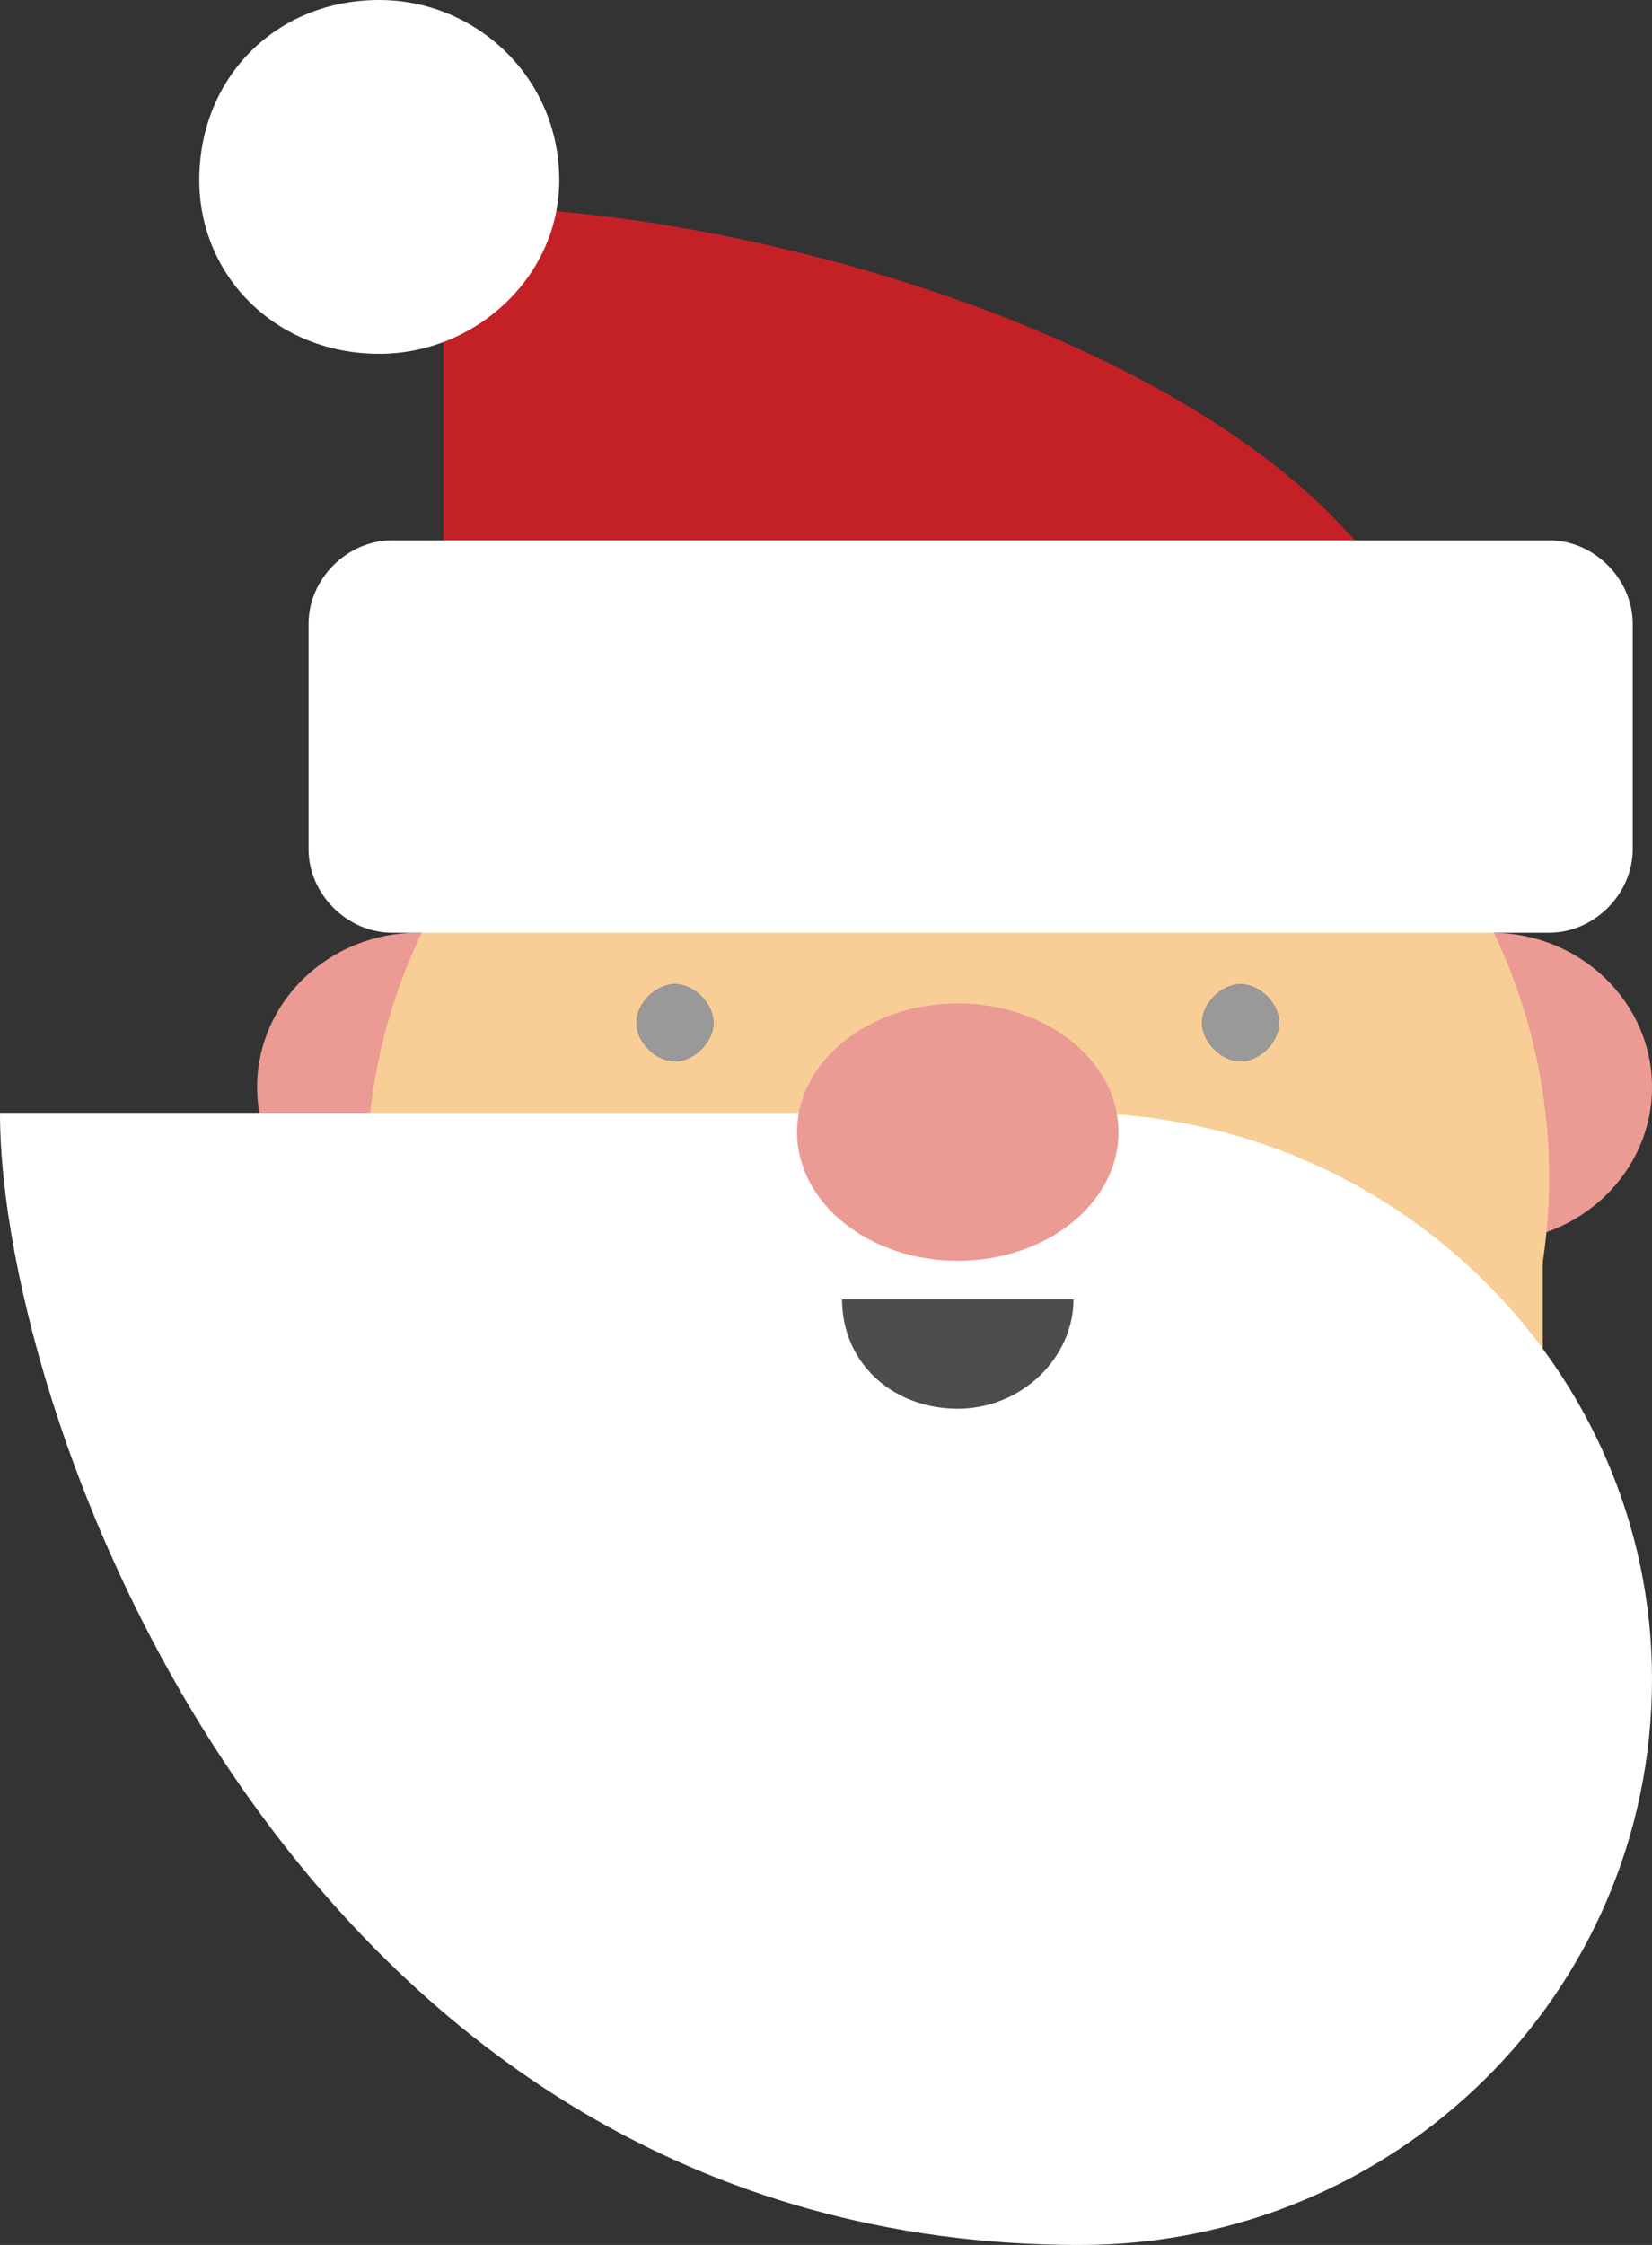 <svg xmlns="http://www.w3.org/2000/svg" viewBox="0 0 25.7 34.9" enable-background="new 0 0 25.7 34.9"><rect x="0" y="0" width="25.7" height="34.9" fill="#333333" stroke="none"/><g><path fill="#C42126" d="M24.3 13.5c-.8-2.1-2.1-4-3.7-5.6-3-2.9-9.2-4.7-13.7-4.7v10.3"/><ellipse fill="#EB9A94" cx="23.2" cy="16.9" rx="2.5" ry="2.4"/><ellipse fill="#EB9A94" cx="6.5" cy="16.9" rx="2.5" ry="2.4"/><ellipse fill="#F8CE96" cx="14.9" cy="18.3" rx="9.2" ry="9"/><path fill="#fff" d="M25.4 13.2c0 .7-.6 1.3-1.3 1.3h-18c-.7 0-1.3-.6-1.3-1.3V9.7c0-.7.6-1.3 1.3-1.3h18c.7 0 1.3.6 1.3 1.3v3.5z"/><path fill="#F8CE96" d="M5.7 18.3H24v4.6H5.7z"/><path fill="#4D4D4D" d="M18.7 15.9c0 .3.3.6.6.6s.6-.3.6-.6-.3-.6-.6-.6-.6.3-.6.6zM11.1 15.9c0 .3-.3.6-.6.6s-.6-.3-.6-.6.3-.6.6-.6.6.3.6.6z"/><path fill="#999" d="M18.7 15.9c0 .3.3.6.6.6s.6-.3.6-.6-.3-.6-.6-.6-.6.3-.6.6zM11.1 15.9c0 .3-.3.6-.6.6s-.6-.3-.6-.6.3-.6.6-.6.6.3.6.6z"/><path fill="#fff" d="M25.7 26.1c0 4.9-4 8.8-8.9 8.8C4.7 34.9 0 22.2 0 17.3h16.7c5 0 9 4 9 8.8z"/><path fill="#4D4D4D" d="M13.1 20.2c0 1 .8 1.7 1.8 1.7s1.8-.8 1.8-1.7"/><ellipse fill="#EB9A94" cx="14.9" cy="17.6" rx="2.5" ry="2"/><path fill="#fff" d="M3.1 2.8C3.1 1.2 4.3 0 5.9 0c1.5 0 2.8 1.2 2.8 2.8 0 1.5-1.3 2.7-2.8 2.7-1.6 0-2.8-1.2-2.8-2.7"/></g></svg>